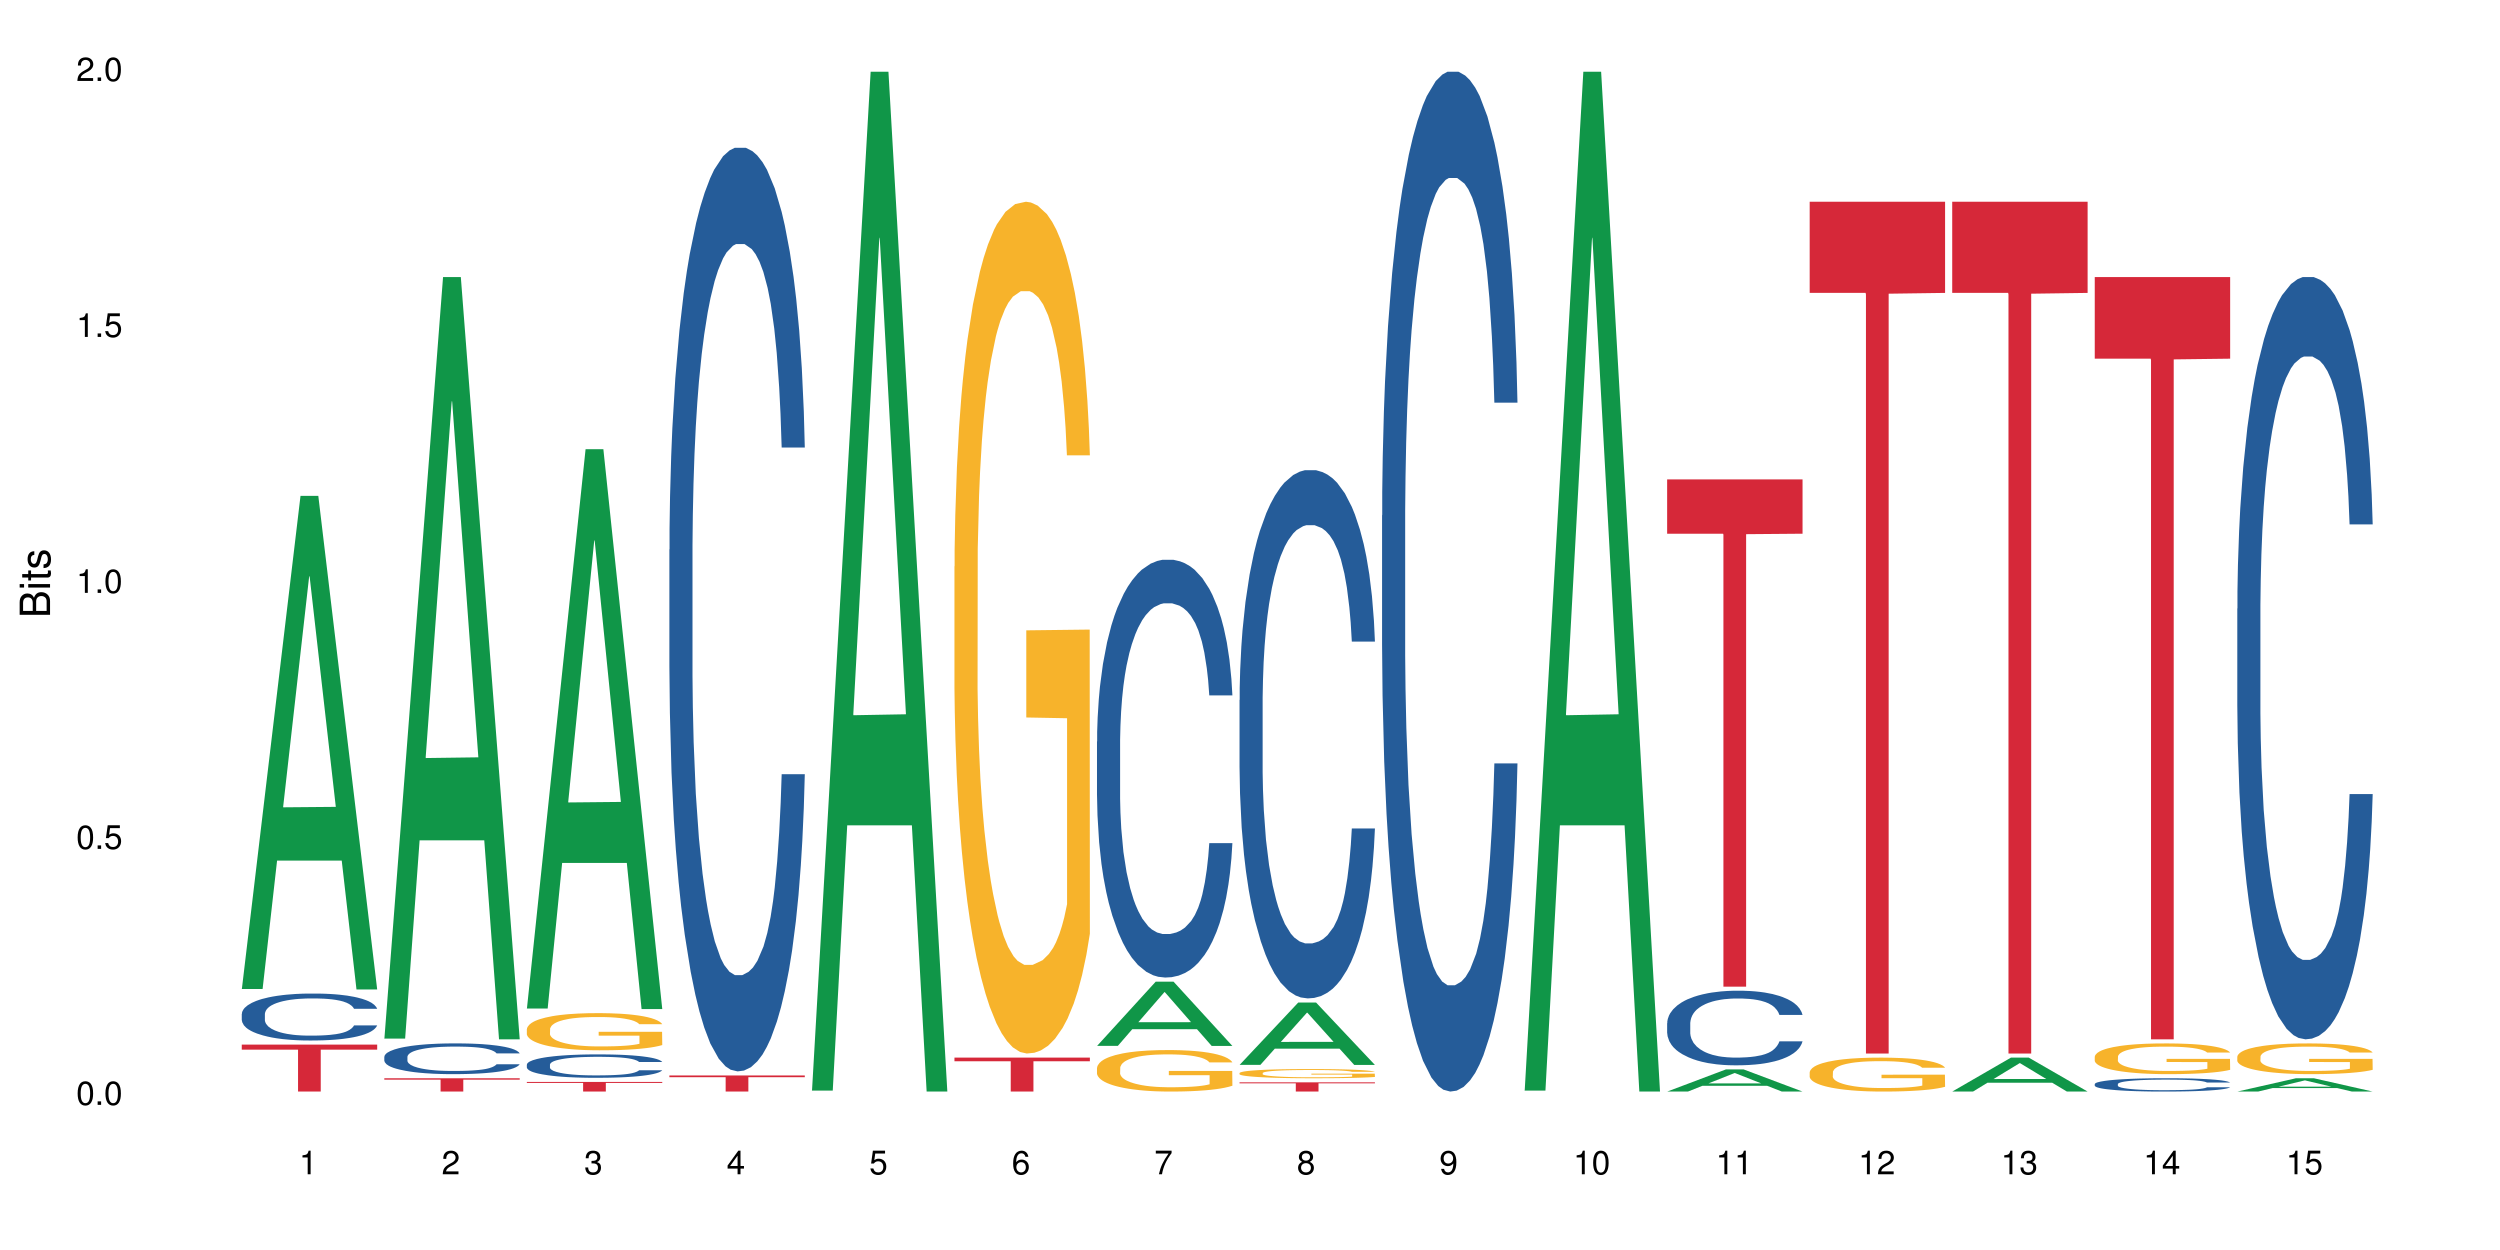 <?xml version="1.0" encoding="UTF-8"?>
<svg xmlns="http://www.w3.org/2000/svg" xmlns:xlink="http://www.w3.org/1999/xlink" width="720pt" height="360pt" viewBox="0 0 720 360" version="1.1">
<defs>
<g>
<symbol overflow="visible" id="glyph0-0">
<path style="stroke:none;" d=""/>
</symbol>
<symbol overflow="visible" id="glyph0-1">
<path style="stroke:none;" d="M 2.641 -6.797 C 2 -6.797 1.422 -6.531 1.078 -6.047 C 0.641 -5.453 0.406 -4.547 0.406 -3.297 C 0.406 -1 1.188 0.219 2.641 0.219 C 4.078 0.219 4.859 -1 4.859 -3.234 C 4.859 -4.562 4.656 -5.438 4.203 -6.047 C 3.844 -6.531 3.281 -6.797 2.641 -6.797 Z M 2.641 -6.047 C 3.547 -6.047 4 -5.125 4 -3.312 C 4 -1.375 3.562 -0.484 2.625 -0.484 C 1.734 -0.484 1.281 -1.422 1.281 -3.281 C 1.281 -5.141 1.734 -6.047 2.641 -6.047 Z M 2.641 -6.047 "/>
</symbol>
<symbol overflow="visible" id="glyph0-2">
<path style="stroke:none;" d="M 1.828 -1 L 0.828 -1 L 0.828 0 L 1.828 0 Z M 1.828 -1 "/>
</symbol>
<symbol overflow="visible" id="glyph0-3">
<path style="stroke:none;" d="M 4.562 -6.797 L 1.062 -6.797 L 0.547 -3.094 L 1.328 -3.094 C 1.719 -3.562 2.047 -3.734 2.578 -3.734 C 3.484 -3.734 4.062 -3.109 4.062 -2.094 C 4.062 -1.125 3.484 -0.531 2.578 -0.531 C 1.828 -0.531 1.375 -0.906 1.188 -1.672 L 0.328 -1.672 C 0.453 -1.109 0.547 -0.844 0.75 -0.594 C 1.125 -0.078 1.828 0.219 2.594 0.219 C 3.969 0.219 4.922 -0.781 4.922 -2.219 C 4.922 -3.562 4.031 -4.484 2.719 -4.484 C 2.25 -4.484 1.859 -4.359 1.469 -4.062 L 1.734 -5.969 L 4.562 -5.969 Z M 4.562 -6.797 "/>
</symbol>
<symbol overflow="visible" id="glyph0-4">
<path style="stroke:none;" d="M 2.484 -4.844 L 2.484 0 L 3.328 0 L 3.328 -6.797 L 2.766 -6.797 C 2.469 -5.75 2.281 -5.609 0.984 -5.453 L 0.984 -4.844 Z M 2.484 -4.844 "/>
</symbol>
<symbol overflow="visible" id="glyph0-5">
<path style="stroke:none;" d="M 4.859 -0.828 L 1.281 -0.828 C 1.359 -1.391 1.672 -1.75 2.5 -2.234 L 3.469 -2.75 C 4.406 -3.266 4.906 -3.969 4.906 -4.812 C 4.906 -5.375 4.672 -5.906 4.266 -6.266 C 3.859 -6.625 3.375 -6.797 2.719 -6.797 C 1.859 -6.797 1.219 -6.5 0.844 -5.922 C 0.609 -5.562 0.5 -5.125 0.484 -4.438 L 1.328 -4.438 C 1.359 -4.906 1.406 -5.188 1.531 -5.406 C 1.75 -5.812 2.188 -6.062 2.703 -6.062 C 3.469 -6.062 4.031 -5.516 4.031 -4.781 C 4.031 -4.25 3.719 -3.797 3.125 -3.438 L 2.234 -2.938 C 0.812 -2.141 0.406 -1.5 0.328 0 L 4.859 0 Z M 4.859 -0.828 "/>
</symbol>
<symbol overflow="visible" id="glyph0-6">
<path style="stroke:none;" d="M 2.125 -3.125 L 2.578 -3.125 C 3.516 -3.125 3.984 -2.703 3.984 -1.891 C 3.984 -1.031 3.469 -0.531 2.578 -0.531 C 1.656 -0.531 1.203 -0.984 1.156 -1.969 L 0.312 -1.969 C 0.344 -1.422 0.438 -1.078 0.609 -0.766 C 0.953 -0.109 1.625 0.219 2.547 0.219 C 3.953 0.219 4.859 -0.609 4.859 -1.906 C 4.859 -2.766 4.516 -3.25 3.703 -3.516 C 4.344 -3.766 4.656 -4.25 4.656 -4.938 C 4.656 -6.109 3.875 -6.797 2.578 -6.797 C 1.203 -6.797 0.484 -6.047 0.453 -4.609 L 1.297 -4.609 C 1.312 -5.016 1.344 -5.25 1.453 -5.453 C 1.641 -5.828 2.062 -6.062 2.594 -6.062 C 3.344 -6.062 3.797 -5.625 3.797 -4.906 C 3.797 -4.422 3.609 -4.141 3.25 -3.984 C 3.016 -3.891 2.719 -3.844 2.125 -3.844 Z M 2.125 -3.125 "/>
</symbol>
<symbol overflow="visible" id="glyph0-7">
<path style="stroke:none;" d="M 3.141 -1.625 L 3.141 0 L 3.984 0 L 3.984 -1.625 L 4.984 -1.625 L 4.984 -2.391 L 3.984 -2.391 L 3.984 -6.797 L 3.359 -6.797 L 0.266 -2.516 L 0.266 -1.625 Z M 3.141 -2.391 L 1 -2.391 L 3.141 -5.359 Z M 3.141 -2.391 "/>
</symbol>
<symbol overflow="visible" id="glyph0-8">
<path style="stroke:none;" d="M 4.781 -5.031 C 4.609 -6.141 3.891 -6.797 2.844 -6.797 C 2.094 -6.797 1.422 -6.438 1.031 -5.828 C 0.609 -5.172 0.406 -4.344 0.406 -3.094 C 0.406 -1.953 0.578 -1.234 0.984 -0.625 C 1.359 -0.078 1.953 0.219 2.703 0.219 C 3.984 0.219 4.922 -0.734 4.922 -2.078 C 4.922 -3.344 4.062 -4.234 2.844 -4.234 C 2.172 -4.234 1.641 -3.969 1.281 -3.469 C 1.281 -5.125 1.828 -6.047 2.797 -6.047 C 3.391 -6.047 3.797 -5.672 3.938 -5.031 Z M 2.734 -3.484 C 3.547 -3.484 4.062 -2.922 4.062 -2 C 4.062 -1.156 3.484 -0.531 2.703 -0.531 C 1.922 -0.531 1.328 -1.188 1.328 -2.047 C 1.328 -2.891 1.906 -3.484 2.734 -3.484 Z M 2.734 -3.484 "/>
</symbol>
<symbol overflow="visible" id="glyph0-9">
<path style="stroke:none;" d="M 4.984 -6.797 L 0.438 -6.797 L 0.438 -5.969 L 4.109 -5.969 C 2.5 -3.656 1.828 -2.234 1.328 0 L 2.219 0 C 2.594 -2.172 3.453 -4.047 4.984 -6.094 Z M 4.984 -6.797 "/>
</symbol>
<symbol overflow="visible" id="glyph0-10">
<path style="stroke:none;" d="M 3.75 -3.578 C 4.453 -4 4.688 -4.344 4.688 -4.984 C 4.688 -6.047 3.844 -6.797 2.641 -6.797 C 1.438 -6.797 0.594 -6.047 0.594 -4.984 C 0.594 -4.359 0.828 -4.016 1.516 -3.578 C 0.734 -3.203 0.359 -2.641 0.359 -1.891 C 0.359 -0.641 1.297 0.219 2.641 0.219 C 3.984 0.219 4.922 -0.641 4.922 -1.875 C 4.922 -2.641 4.531 -3.203 3.75 -3.578 Z M 2.641 -6.047 C 3.359 -6.047 3.812 -5.625 3.812 -4.969 C 3.812 -4.344 3.344 -3.922 2.641 -3.922 C 1.922 -3.922 1.453 -4.344 1.453 -4.984 C 1.453 -5.625 1.922 -6.047 2.641 -6.047 Z M 2.641 -3.203 C 3.484 -3.203 4.062 -2.672 4.062 -1.875 C 4.062 -1.062 3.484 -0.531 2.625 -0.531 C 1.797 -0.531 1.219 -1.078 1.219 -1.875 C 1.219 -2.672 1.797 -3.203 2.641 -3.203 Z M 2.641 -3.203 "/>
</symbol>
<symbol overflow="visible" id="glyph0-11">
<path style="stroke:none;" d="M 0.516 -1.547 C 0.672 -0.438 1.406 0.219 2.438 0.219 C 3.188 0.219 3.859 -0.141 4.266 -0.75 C 4.688 -1.406 4.891 -2.25 4.891 -3.484 C 4.891 -4.625 4.703 -5.359 4.312 -5.953 C 3.938 -6.5 3.344 -6.797 2.594 -6.797 C 1.297 -6.797 0.359 -5.844 0.359 -4.516 C 0.359 -3.25 1.234 -2.344 2.453 -2.344 C 3.094 -2.344 3.562 -2.578 4.016 -3.109 C 4 -1.453 3.469 -0.531 2.5 -0.531 C 1.906 -0.531 1.484 -0.906 1.359 -1.547 Z M 2.578 -6.062 C 3.375 -6.062 3.969 -5.406 3.969 -4.531 C 3.969 -3.688 3.375 -3.094 2.547 -3.094 C 1.734 -3.094 1.234 -3.672 1.234 -4.578 C 1.234 -5.438 1.797 -6.062 2.578 -6.062 Z M 2.578 -6.062 "/>
</symbol>
<symbol overflow="visible" id="glyph1-0">
<path style="stroke:none;" d=""/>
</symbol>
<symbol overflow="visible" id="glyph1-1">
<path style="stroke:none;" d="M 0 -0.953 L 0 -4.891 C 0 -5.719 -0.234 -6.344 -0.734 -6.797 C -1.188 -7.234 -1.812 -7.469 -2.5 -7.469 C -3.547 -7.469 -4.188 -7 -4.625 -5.875 C -4.984 -6.672 -5.641 -7.094 -6.531 -7.094 C -7.156 -7.094 -7.734 -6.859 -8.141 -6.391 C -8.562 -5.938 -8.75 -5.344 -8.75 -4.5 L -8.75 -0.953 Z M -4.984 -2.062 L -7.766 -2.062 L -7.766 -4.219 C -7.766 -4.844 -7.688 -5.203 -7.453 -5.5 C -7.219 -5.812 -6.859 -5.969 -6.375 -5.969 C -5.906 -5.969 -5.531 -5.812 -5.297 -5.5 C -5.062 -5.203 -4.984 -4.844 -4.984 -4.219 Z M -0.984 -2.062 L -4 -2.062 L -4 -4.781 C -4 -5.328 -3.859 -5.688 -3.578 -5.953 C -3.297 -6.219 -2.922 -6.359 -2.484 -6.359 C -2.062 -6.359 -1.688 -6.219 -1.406 -5.953 C -1.109 -5.688 -0.984 -5.328 -0.984 -4.781 Z M -0.984 -2.062 "/>
</symbol>
<symbol overflow="visible" id="glyph1-2">
<path style="stroke:none;" d="M -6.281 -1.797 L -6.281 -0.797 L 0 -0.797 L 0 -1.797 Z M -8.75 -1.797 L -8.75 -0.797 L -7.484 -0.797 L -7.484 -1.797 Z M -8.75 -1.797 "/>
</symbol>
<symbol overflow="visible" id="glyph1-3">
<path style="stroke:none;" d="M -6.281 -3.047 L -6.281 -2.016 L -8.016 -2.016 L -8.016 -1.016 L -6.281 -1.016 L -6.281 -0.172 L -5.469 -0.172 L -5.469 -1.016 L -0.719 -1.016 C -0.078 -1.016 0.281 -1.453 0.281 -2.234 C 0.281 -2.469 0.25 -2.719 0.188 -3.047 L -0.641 -3.047 C -0.609 -2.922 -0.594 -2.766 -0.594 -2.562 C -0.594 -2.141 -0.719 -2.016 -1.156 -2.016 L -5.469 -2.016 L -5.469 -3.047 Z M -6.281 -3.047 "/>
</symbol>
<symbol overflow="visible" id="glyph1-4">
<path style="stroke:none;" d="M -4.531 -5.25 C -5.766 -5.25 -6.469 -4.422 -6.469 -2.969 C -6.469 -1.516 -5.719 -0.562 -4.547 -0.562 C -3.562 -0.562 -3.094 -1.062 -2.734 -2.562 L -2.516 -3.484 C -2.344 -4.188 -2.094 -4.469 -1.625 -4.469 C -1.047 -4.469 -0.641 -3.875 -0.641 -3 C -0.641 -2.453 -0.797 -2 -1.062 -1.75 C -1.25 -1.594 -1.422 -1.531 -1.875 -1.469 L -1.875 -0.406 C -0.422 -0.453 0.281 -1.266 0.281 -2.922 C 0.281 -4.5 -0.5 -5.516 -1.719 -5.516 C -2.656 -5.516 -3.172 -4.984 -3.469 -3.734 L -3.703 -2.766 C -3.891 -1.953 -4.156 -1.609 -4.594 -1.609 C -5.172 -1.609 -5.547 -2.125 -5.547 -2.938 C -5.547 -3.75 -5.203 -4.172 -4.531 -4.203 Z M -4.531 -5.25 "/>
</symbol>
</g>
</defs>
<g id="surface35491">
<rect x="0" y="0" width="720" height="360" style="fill:rgb(100%,100%,100%);fill-opacity:1;stroke:none;"/>
<path style=" stroke:none;fill-rule:nonzero;fill:rgb(6.275%,58.824%,28.235%);fill-opacity:1;" d="M 69.629 284.832 L 69.672 284.699 L 86.547 142.805 L 91.672 142.805 L 108.629 284.969 L 102.668 284.969 L 98.418 247.859 L 79.797 247.859 L 75.629 284.832 L 69.629 284.832 L 81.586 232.508 L 96.711 232.375 L 89.172 166.031 L 89.086 165.898 L 89.004 166.301 L 81.547 232.375 L 81.586 232.508 Z M 69.629 284.832 "/>
<path style=" stroke:none;fill-rule:nonzero;fill:rgb(14.51%,36.078%,60%);fill-opacity:1;" d="M 69.629 292.031 L 69.676 292.02 L 69.676 291.723 L 69.82 291.25 L 70.152 290.66 L 70.484 290.25 L 71.34 289.52 L 72.531 288.816 L 73.766 288.273 L 74.672 287.953 L 75.48 287.703 L 77.332 287.246 L 78.523 287.012 L 79.809 286.801 L 81.375 286.594 L 82.52 286.469 L 85.086 286.27 L 86.988 286.184 L 88.461 286.148 L 91.648 286.148 L 93.551 286.195 L 94.93 286.258 L 96.453 286.355 L 97.738 286.469 L 99.973 286.738 L 101.969 287.086 L 102.871 287.285 L 104.301 287.668 L 105.395 288.039 L 106.156 288.359 L 107.012 288.816 L 107.77 289.371 L 108.344 290.004 L 108.629 290.535 L 101.969 290.535 L 101.637 290.039 L 101.258 289.656 L 100.543 289.152 L 99.828 288.793 L 98.832 288.434 L 97.926 288.199 L 96.691 287.965 L 95.598 287.816 L 94.453 287.703 L 93.359 287.629 L 91.27 287.555 L 88.844 287.555 L 87.938 287.582 L 86.086 287.68 L 85.086 287.766 L 83.66 287.938 L 82.66 288.102 L 81.473 288.348 L 80.664 288.559 L 79.664 288.879 L 78.949 289.164 L 78.141 289.57 L 77.668 289.879 L 77.238 290.227 L 76.859 290.633 L 76.574 291.066 L 76.383 291.523 L 76.289 291.969 L 76.289 293.883 L 76.383 294.328 L 76.621 294.848 L 77.238 295.602 L 78.141 296.258 L 79.188 296.777 L 80.188 297.148 L 80.758 297.32 L 81.52 297.52 L 82.707 297.766 L 84.422 298.012 L 85.418 298.113 L 86.941 298.211 L 88.512 298.262 L 90.602 298.262 L 92.457 298.211 L 93.695 298.148 L 94.977 298.051 L 96.738 297.84 L 97.832 297.641 L 98.781 297.406 L 99.496 297.172 L 99.973 296.973 L 100.684 296.59 L 101.258 296.172 L 101.684 295.738 L 101.969 295.316 L 108.629 295.316 L 108.344 295.812 L 107.914 296.293 L 107.484 296.652 L 106.82 297.086 L 106.059 297.469 L 104.965 297.902 L 104.062 298.188 L 102.871 298.496 L 101.777 298.73 L 100.59 298.941 L 98.832 299.188 L 97.688 299.312 L 96.453 299.422 L 94.977 299.52 L 93.125 299.605 L 91.125 299.656 L 89.27 299.668 L 87.273 299.645 L 85.801 299.594 L 83.848 299.484 L 81.426 299.262 L 79.664 299.027 L 78.285 298.793 L 77.098 298.543 L 75.766 298.211 L 74.051 297.668 L 73.008 297.246 L 72.293 296.898 L 71.484 296.418 L 70.914 295.984 L 70.246 295.293 L 69.773 294.414 L 69.629 293.734 Z M 69.629 292.031 "/>
<path style=" stroke:none;fill-rule:nonzero;fill:rgb(83.922%,15.686%,22.353%);fill-opacity:1;" d="M 69.629 300.848 L 108.629 300.848 L 108.629 302.297 L 92.375 302.309 L 92.375 314.371 L 85.836 314.371 L 85.836 302.32 L 85.742 302.297 L 69.629 302.297 Z M 69.629 300.848 "/>
<path style=" stroke:none;fill-rule:nonzero;fill:rgb(6.275%,58.824%,28.235%);fill-opacity:1;" d="M 110.68 299.117 L 110.723 298.91 L 127.598 79.801 L 132.719 79.801 L 149.68 299.324 L 143.719 299.324 L 139.469 242.02 L 120.848 242.02 L 116.68 299.117 L 110.68 299.117 L 122.637 218.316 L 137.762 218.109 L 130.223 115.664 L 130.137 115.461 L 130.055 116.078 L 122.598 218.109 L 122.637 218.316 Z M 110.68 299.117 "/>
<path style=" stroke:none;fill-rule:nonzero;fill:rgb(14.51%,36.078%,60%);fill-opacity:1;" d="M 110.68 304.355 L 110.727 304.348 L 110.727 304.152 L 110.871 303.844 L 111.203 303.457 L 111.535 303.188 L 112.391 302.711 L 113.582 302.25 L 114.816 301.895 L 115.723 301.684 L 116.531 301.523 L 118.383 301.223 L 119.574 301.07 L 120.859 300.93 L 122.426 300.793 L 123.57 300.711 L 126.137 300.582 L 128.039 300.527 L 129.512 300.504 L 132.699 300.504 L 134.602 300.535 L 135.98 300.574 L 137.504 300.641 L 138.789 300.711 L 141.023 300.891 L 143.02 301.117 L 143.922 301.246 L 145.352 301.496 L 146.445 301.742 L 147.207 301.949 L 148.062 302.25 L 148.82 302.613 L 149.395 303.027 L 149.68 303.375 L 143.02 303.375 L 142.688 303.051 L 142.305 302.801 L 141.594 302.469 L 140.879 302.234 L 139.883 302 L 138.977 301.844 L 137.742 301.691 L 136.648 301.594 L 135.504 301.523 L 134.41 301.473 L 132.32 301.426 L 129.895 301.426 L 128.988 301.441 L 127.137 301.504 L 126.137 301.562 L 124.711 301.676 L 123.711 301.781 L 122.523 301.941 L 121.715 302.082 L 120.715 302.289 L 120 302.477 L 119.191 302.742 L 118.719 302.945 L 118.289 303.172 L 117.91 303.441 L 117.625 303.723 L 117.434 304.023 L 117.34 304.312 L 117.34 305.566 L 117.434 305.859 L 117.672 306.199 L 118.289 306.691 L 119.191 307.121 L 120.238 307.461 L 121.238 307.703 L 121.809 307.816 L 122.57 307.945 L 123.758 308.109 L 125.473 308.27 L 126.469 308.336 L 127.992 308.398 L 129.562 308.434 L 131.652 308.434 L 133.508 308.398 L 134.746 308.359 L 136.027 308.293 L 137.789 308.156 L 138.883 308.027 L 139.832 307.875 L 140.547 307.719 L 141.023 307.59 L 141.734 307.34 L 142.305 307.066 L 142.734 306.781 L 143.02 306.508 L 149.68 306.508 L 149.395 306.828 L 148.965 307.145 L 148.535 307.379 L 147.871 307.664 L 147.109 307.914 L 146.016 308.199 L 145.113 308.383 L 143.922 308.586 L 142.828 308.738 L 141.641 308.879 L 139.883 309.039 L 138.738 309.121 L 137.504 309.191 L 136.027 309.258 L 134.176 309.312 L 132.176 309.348 L 130.32 309.355 L 128.324 309.34 L 126.852 309.305 L 124.898 309.234 L 122.473 309.086 L 120.715 308.934 L 119.336 308.781 L 118.148 308.617 L 116.816 308.398 L 115.102 308.043 L 114.059 307.77 L 113.344 307.543 L 112.535 307.227 L 111.965 306.941 L 111.297 306.488 L 110.824 305.914 L 110.68 305.469 Z M 110.68 304.355 "/>
<path style=" stroke:none;fill-rule:nonzero;fill:rgb(83.922%,15.686%,22.353%);fill-opacity:1;" d="M 110.68 310.535 L 149.68 310.535 L 149.68 310.945 L 133.426 310.949 L 133.426 314.371 L 126.887 314.371 L 126.887 310.953 L 126.793 310.945 L 110.68 310.945 Z M 110.68 310.535 "/>
<path style=" stroke:none;fill-rule:nonzero;fill:rgb(6.275%,58.824%,28.235%);fill-opacity:1;" d="M 151.73 290.453 L 151.773 290.301 L 168.648 129.367 L 173.77 129.367 L 190.73 290.602 L 184.77 290.602 L 180.52 248.516 L 161.898 248.516 L 157.73 290.453 L 151.73 290.453 L 163.688 231.105 L 178.812 230.953 L 171.27 155.711 L 171.188 155.559 L 171.105 156.012 L 163.648 230.953 L 163.688 231.105 Z M 151.73 290.453 "/>
<path style=" stroke:none;fill-rule:nonzero;fill:rgb(14.51%,36.078%,60%);fill-opacity:1;" d="M 151.73 306.602 L 151.777 306.594 L 151.777 306.445 L 151.922 306.211 L 152.254 305.914 L 152.586 305.711 L 153.441 305.348 L 154.633 304.996 L 155.867 304.727 L 156.773 304.566 L 157.582 304.441 L 159.434 304.215 L 160.625 304.098 L 161.91 303.992 L 163.477 303.887 L 164.617 303.828 L 167.188 303.727 L 169.09 303.684 L 170.562 303.668 L 173.75 303.668 L 175.652 303.691 L 177.031 303.723 L 178.555 303.77 L 179.84 303.828 L 182.074 303.961 L 184.07 304.133 L 184.973 304.234 L 186.402 304.426 L 187.496 304.609 L 188.254 304.77 L 189.113 304.996 L 189.871 305.273 L 190.445 305.59 L 190.73 305.855 L 184.07 305.855 L 183.738 305.609 L 183.355 305.418 L 182.645 305.164 L 181.93 304.984 L 180.934 304.805 L 180.027 304.688 L 178.793 304.57 L 177.699 304.5 L 176.555 304.441 L 175.461 304.406 L 173.371 304.367 L 170.945 304.367 L 170.039 304.383 L 168.188 304.43 L 167.188 304.473 L 165.762 304.559 L 164.762 304.641 L 163.574 304.762 L 162.766 304.867 L 161.766 305.027 L 161.051 305.172 L 160.242 305.375 L 159.77 305.527 L 159.34 305.699 L 158.961 305.902 L 158.676 306.121 L 158.484 306.348 L 158.391 306.57 L 158.391 307.523 L 158.484 307.746 L 158.723 308.004 L 159.34 308.383 L 160.242 308.707 L 161.289 308.969 L 162.289 309.152 L 162.859 309.238 L 163.621 309.336 L 164.809 309.461 L 166.52 309.582 L 167.52 309.633 L 169.043 309.684 L 170.613 309.707 L 172.703 309.707 L 174.559 309.684 L 175.797 309.652 L 177.078 309.602 L 178.84 309.496 L 179.934 309.398 L 180.883 309.281 L 181.598 309.164 L 182.074 309.066 L 182.785 308.875 L 183.355 308.664 L 183.785 308.449 L 184.07 308.238 L 190.73 308.238 L 190.445 308.484 L 190.016 308.727 L 189.586 308.906 L 188.922 309.121 L 188.16 309.312 L 187.066 309.527 L 186.164 309.668 L 184.973 309.824 L 183.879 309.941 L 182.691 310.047 L 180.934 310.168 L 179.789 310.23 L 178.555 310.285 L 177.078 310.336 L 175.227 310.379 L 173.227 310.402 L 171.371 310.41 L 169.375 310.398 L 167.902 310.371 L 165.949 310.316 L 163.523 310.207 L 161.766 310.09 L 160.387 309.973 L 159.199 309.848 L 157.867 309.684 L 156.152 309.41 L 155.105 309.203 L 154.395 309.027 L 153.586 308.789 L 153.016 308.574 L 152.348 308.227 L 151.875 307.789 L 151.73 307.449 Z M 151.73 306.602 "/>
<path style=" stroke:none;fill-rule:nonzero;fill:rgb(96.863%,70.196%,16.863%);fill-opacity:1;" d="M 151.73 296.367 L 151.777 296.355 L 151.777 296.16 L 151.969 295.723 L 152.445 295.117 L 153.062 294.617 L 153.727 294.227 L 154.156 294.02 L 154.871 293.727 L 155.488 293.512 L 157.059 293.074 L 159.055 292.66 L 160.148 292.484 L 161.387 292.32 L 163.145 292.133 L 163.953 292.066 L 166.426 291.91 L 169.23 291.812 L 172.324 291.781 L 173.75 291.793 L 175.699 291.832 L 178.363 291.938 L 179.887 292.035 L 181.074 292.133 L 182.312 292.262 L 183.832 292.457 L 185.258 292.691 L 186.402 292.926 L 187.543 293.219 L 188.492 293.531 L 189.301 293.875 L 190.016 294.285 L 190.445 294.625 L 190.73 294.969 L 184.117 294.969 L 183.738 294.625 L 183.309 294.363 L 182.598 294.039 L 181.883 293.805 L 181.168 293.621 L 179.84 293.367 L 178.695 293.211 L 177.27 293.074 L 175.891 292.984 L 174.32 292.926 L 173.371 292.906 L 170.848 292.906 L 168.566 292.977 L 167.234 293.055 L 166.285 293.133 L 164.953 293.277 L 164.145 293.395 L 163.668 293.473 L 162.242 293.777 L 161.289 294.051 L 160.766 294.234 L 160.102 294.527 L 159.625 294.793 L 159.102 295.184 L 158.816 295.477 L 158.438 296.141 L 158.391 297.902 L 158.531 298.273 L 158.816 298.676 L 159.199 299.027 L 159.77 299.398 L 160.34 299.68 L 161.336 300.062 L 162.195 300.316 L 162.859 300.484 L 164.145 300.746 L 164.668 300.836 L 165.902 301.012 L 167.188 301.148 L 168.758 301.266 L 169.945 301.324 L 171.848 301.371 L 174.273 301.371 L 177.129 301.312 L 178.934 301.234 L 180.172 301.156 L 180.98 301.09 L 181.977 300.98 L 182.691 300.883 L 183.355 300.777 L 184.164 300.609 L 184.164 298.273 L 172.418 298.262 L 172.418 297.168 L 190.68 297.16 L 190.73 300.98 L 189.73 301.246 L 188.492 301.5 L 187.305 301.695 L 186.066 301.859 L 184.309 302.047 L 182.883 302.164 L 180.695 302.301 L 178.695 302.391 L 176.605 302.449 L 174.75 302.477 L 172.562 302.488 L 170.613 302.469 L 168.52 302.41 L 166.855 302.332 L 165.332 302.234 L 163.812 302.105 L 161.91 301.898 L 160.672 301.734 L 159.387 301.527 L 158.105 301.285 L 156.961 301.02 L 156.203 300.816 L 155.441 300.582 L 154.633 300.285 L 153.871 299.953 L 153.301 299.652 L 152.777 299.309 L 152.398 298.988 L 152.016 298.547 L 151.824 298.195 L 151.73 297.891 Z M 151.73 296.367 "/>
<path style=" stroke:none;fill-rule:nonzero;fill:rgb(83.922%,15.686%,22.353%);fill-opacity:1;" d="M 151.73 311.59 L 190.73 311.59 L 190.73 311.887 L 174.477 311.891 L 174.477 314.371 L 167.938 314.371 L 167.938 311.891 L 167.84 311.887 L 151.73 311.887 Z M 151.73 311.59 "/>
<path style=" stroke:none;fill-rule:nonzero;fill:rgb(14.51%,36.078%,60%);fill-opacity:1;" d="M 192.781 158.301 L 192.828 158.059 L 192.828 152.223 L 192.973 142.984 L 193.305 131.312 L 193.637 123.289 L 194.492 108.941 L 195.684 95.086 L 196.918 84.387 L 197.824 78.062 L 198.633 73.203 L 200.484 64.207 L 201.676 59.586 L 202.957 55.453 L 204.527 51.32 L 205.668 48.887 L 208.238 44.996 L 210.141 43.297 L 211.613 42.566 L 214.801 42.566 L 216.703 43.539 L 218.082 44.754 L 219.605 46.699 L 220.887 48.887 L 223.125 54.238 L 225.121 61.043 L 226.023 64.934 L 227.453 72.473 L 228.547 79.766 L 229.305 86.09 L 230.164 95.086 L 230.922 106.027 L 231.496 118.426 L 231.781 128.883 L 225.121 128.883 L 224.789 119.156 L 224.406 111.617 L 223.695 101.648 L 222.98 94.598 L 221.984 87.547 L 221.078 82.926 L 219.844 78.309 L 218.75 75.391 L 217.605 73.203 L 216.512 71.742 L 214.422 70.285 L 211.996 70.285 L 211.09 70.77 L 209.238 72.715 L 208.238 74.418 L 206.812 77.82 L 205.812 80.98 L 204.625 85.844 L 203.816 89.977 L 202.816 96.301 L 202.102 101.891 L 201.293 109.914 L 200.82 115.996 L 200.391 122.801 L 200.012 130.824 L 199.727 139.336 L 199.535 148.332 L 199.441 157.086 L 199.441 194.773 L 199.535 203.523 L 199.773 213.738 L 200.391 228.57 L 201.293 241.457 L 202.34 251.668 L 203.34 258.961 L 203.91 262.367 L 204.672 266.254 L 205.859 271.117 L 207.57 275.98 L 208.57 277.926 L 210.094 279.871 L 211.664 280.844 L 213.754 280.844 L 215.609 279.871 L 216.848 278.656 L 218.129 276.711 L 219.891 272.578 L 220.984 268.688 L 221.934 264.066 L 222.648 259.449 L 223.125 255.559 L 223.836 248.02 L 224.406 239.754 L 224.836 231.242 L 225.121 222.977 L 231.781 222.977 L 231.496 232.703 L 231.066 242.184 L 230.637 249.234 L 229.973 257.746 L 229.211 265.285 L 228.117 273.793 L 227.215 279.387 L 226.023 285.465 L 224.93 290.082 L 223.742 294.219 L 221.984 299.078 L 220.84 301.512 L 219.605 303.699 L 218.129 305.645 L 216.277 307.348 L 214.277 308.32 L 212.422 308.562 L 210.426 308.078 L 208.953 307.105 L 207 304.914 L 204.574 300.539 L 202.816 295.918 L 201.438 291.301 L 200.25 286.438 L 198.918 279.871 L 197.203 269.172 L 196.156 260.906 L 195.445 254.098 L 194.637 244.617 L 194.066 236.105 L 193.398 222.492 L 192.926 205.227 L 192.781 191.855 Z M 192.781 158.301 "/>
<path style=" stroke:none;fill-rule:nonzero;fill:rgb(83.922%,15.686%,22.353%);fill-opacity:1;" d="M 192.781 309.742 L 231.781 309.742 L 231.781 310.238 L 215.527 310.242 L 215.527 314.371 L 208.988 314.371 L 208.988 310.246 L 208.891 310.238 L 192.781 310.238 Z M 192.781 309.742 "/>
<path style=" stroke:none;fill-rule:nonzero;fill:rgb(6.275%,58.824%,28.235%);fill-opacity:1;" d="M 233.832 314.094 L 233.875 313.82 L 250.746 20.664 L 255.871 20.664 L 272.832 314.371 L 266.871 314.371 L 262.621 237.703 L 244 237.703 L 239.832 314.094 L 233.832 314.094 L 245.789 205.988 L 260.914 205.711 L 253.371 68.648 L 253.289 68.375 L 253.207 69.199 L 245.75 205.711 L 245.789 205.988 Z M 233.832 314.094 "/>
<path style=" stroke:none;fill-rule:nonzero;fill:rgb(96.863%,70.196%,16.863%);fill-opacity:1;" d="M 274.883 163.168 L 274.93 162.945 L 274.93 158.465 L 275.121 148.383 L 275.598 134.492 L 276.215 123.066 L 276.879 114.105 L 277.309 109.398 L 278.023 102.68 L 278.641 97.75 L 280.211 87.668 L 282.207 78.258 L 283.301 74.227 L 284.539 70.418 L 286.297 66.16 L 287.105 64.594 L 289.578 61.008 L 292.383 58.77 L 295.477 58.098 L 296.902 58.32 L 298.852 59.215 L 301.516 61.68 L 303.039 63.922 L 304.227 66.16 L 305.465 69.074 L 306.984 73.555 L 308.41 78.93 L 309.555 84.309 L 310.695 91.027 L 311.645 98.199 L 312.453 106.039 L 313.168 115.449 L 313.594 123.289 L 313.883 131.133 L 307.27 131.133 L 306.891 123.289 L 306.461 117.242 L 305.75 109.848 L 305.035 104.473 L 304.32 100.215 L 302.988 94.391 L 301.848 90.805 L 300.422 87.668 L 299.043 85.652 L 297.473 84.309 L 296.523 83.859 L 294 83.859 L 291.719 85.43 L 290.387 87.219 L 289.438 89.012 L 288.105 92.375 L 287.297 95.062 L 286.82 96.855 L 285.395 103.801 L 284.441 110.07 L 283.918 114.328 L 283.254 121.051 L 282.777 127.098 L 282.254 136.059 L 281.969 142.781 L 281.59 158.016 L 281.539 198.344 L 281.684 206.855 L 281.969 216.043 L 282.348 224.105 L 282.922 232.621 L 283.492 239.117 L 284.488 247.855 L 285.344 253.68 L 286.012 257.488 L 287.297 263.535 L 287.82 265.555 L 289.055 269.586 L 290.34 272.723 L 291.91 275.41 L 293.098 276.754 L 295 277.875 L 297.426 277.875 L 300.277 276.531 L 302.086 274.738 L 303.324 272.945 L 304.133 271.379 L 305.129 268.914 L 305.844 266.672 L 306.508 264.207 L 307.316 260.398 L 307.316 206.855 L 295.57 206.633 L 295.57 181.539 L 313.832 181.316 L 313.883 268.914 L 312.883 274.961 L 311.645 280.789 L 310.457 285.27 L 309.219 289.078 L 307.461 293.332 L 306.035 296.023 L 303.848 299.16 L 301.848 301.176 L 299.758 302.52 L 297.902 303.191 L 295.715 303.414 L 293.762 302.969 L 291.672 301.621 L 290.008 299.832 L 288.484 297.59 L 286.961 294.68 L 285.059 289.973 L 283.824 286.164 L 282.539 281.461 L 281.254 275.859 L 280.113 269.809 L 279.352 265.105 L 278.594 259.727 L 277.785 253.008 L 277.023 245.391 L 276.453 238.445 L 275.93 230.602 L 275.547 223.211 L 275.168 213.129 L 274.977 205.062 L 274.883 198.117 Z M 274.883 163.168 "/>
<path style=" stroke:none;fill-rule:nonzero;fill:rgb(83.922%,15.686%,22.353%);fill-opacity:1;" d="M 274.883 304.594 L 313.883 304.594 L 313.883 305.641 L 297.629 305.648 L 297.629 314.371 L 291.09 314.371 L 291.09 305.66 L 290.992 305.641 L 274.883 305.641 Z M 274.883 304.594 "/>
<path style=" stroke:none;fill-rule:nonzero;fill:rgb(6.275%,58.824%,28.235%);fill-opacity:1;" d="M 315.934 301.219 L 315.977 301.203 L 332.848 282.715 L 337.973 282.715 L 354.93 301.238 L 348.973 301.238 L 344.723 296.402 L 326.102 296.402 L 321.934 301.219 L 315.934 301.219 L 327.891 294.402 L 343.016 294.383 L 335.473 285.742 L 335.391 285.723 L 335.309 285.777 L 327.848 294.383 L 327.891 294.402 Z M 315.934 301.219 "/>
<path style=" stroke:none;fill-rule:nonzero;fill:rgb(14.51%,36.078%,60%);fill-opacity:1;" d="M 315.934 213.57 L 315.98 213.461 L 315.98 210.824 L 316.125 206.645 L 316.457 201.363 L 316.789 197.734 L 317.645 191.246 L 318.836 184.977 L 320.07 180.141 L 320.977 177.281 L 321.781 175.082 L 323.637 171.012 L 324.828 168.922 L 326.109 167.055 L 327.68 165.184 L 328.82 164.082 L 331.391 162.324 L 333.293 161.555 L 334.766 161.223 L 337.953 161.223 L 339.855 161.664 L 341.234 162.215 L 342.758 163.094 L 344.039 164.082 L 346.277 166.504 L 348.273 169.582 L 349.176 171.34 L 350.605 174.75 L 351.699 178.051 L 352.457 180.91 L 353.316 184.977 L 354.074 189.926 L 354.645 195.535 L 354.93 200.266 L 348.273 200.266 L 347.941 195.867 L 347.559 192.457 L 346.848 187.949 L 346.133 184.758 L 345.133 181.57 L 344.23 179.48 L 342.996 177.391 L 341.902 176.07 L 340.758 175.082 L 339.664 174.422 L 337.574 173.762 L 335.148 173.762 L 334.242 173.98 L 332.391 174.859 L 331.391 175.629 L 329.965 177.172 L 328.965 178.602 L 327.777 180.801 L 326.969 182.668 L 325.969 185.527 L 325.254 188.059 L 324.445 191.688 L 323.973 194.438 L 323.543 197.516 L 323.164 201.145 L 322.879 204.992 L 322.688 209.062 L 322.59 213.023 L 322.59 230.066 L 322.688 234.027 L 322.926 238.645 L 323.543 245.355 L 324.445 251.184 L 325.492 255.801 L 326.492 259.102 L 327.062 260.641 L 327.824 262.398 L 329.012 264.598 L 330.723 266.801 L 331.723 267.68 L 333.246 268.559 L 334.812 269 L 336.906 269 L 338.762 268.559 L 340 268.008 L 341.281 267.129 L 343.043 265.258 L 344.137 263.5 L 345.086 261.41 L 345.801 259.32 L 346.277 257.562 L 346.988 254.152 L 347.559 250.414 L 347.988 246.562 L 348.273 242.824 L 354.93 242.824 L 354.645 247.223 L 354.219 251.512 L 353.789 254.703 L 353.125 258.551 L 352.363 261.961 L 351.27 265.809 L 350.367 268.34 L 349.176 271.086 L 348.082 273.176 L 346.895 275.047 L 345.133 277.246 L 343.992 278.348 L 342.758 279.336 L 341.281 280.215 L 339.426 280.984 L 337.43 281.426 L 335.574 281.535 L 333.578 281.316 L 332.102 280.875 L 330.152 279.887 L 327.727 277.906 L 325.969 275.816 L 324.59 273.727 L 323.398 271.527 L 322.07 268.559 L 320.355 263.719 L 319.309 259.98 L 318.598 256.902 L 317.789 252.613 L 317.219 248.762 L 316.551 242.605 L 316.074 234.797 L 315.934 228.746 Z M 315.934 213.57 "/>
<path style=" stroke:none;fill-rule:nonzero;fill:rgb(96.863%,70.196%,16.863%);fill-opacity:1;" d="M 315.934 307.535 L 315.98 307.527 L 315.98 307.309 L 316.172 306.816 L 316.648 306.141 L 317.266 305.582 L 317.93 305.145 L 318.359 304.918 L 319.074 304.59 L 319.691 304.348 L 321.262 303.855 L 323.258 303.398 L 324.352 303.203 L 325.586 303.016 L 327.348 302.809 L 328.156 302.734 L 330.629 302.559 L 333.434 302.449 L 336.527 302.418 L 337.953 302.426 L 339.902 302.469 L 342.566 302.59 L 344.09 302.699 L 345.277 302.809 L 346.516 302.949 L 348.035 303.168 L 349.461 303.43 L 350.605 303.695 L 351.746 304.02 L 352.695 304.371 L 353.504 304.754 L 354.219 305.211 L 354.645 305.594 L 354.93 305.977 L 348.32 305.977 L 347.941 305.594 L 347.512 305.297 L 346.801 304.938 L 346.086 304.676 L 345.371 304.469 L 344.039 304.184 L 342.898 304.012 L 341.473 303.855 L 340.094 303.758 L 338.523 303.695 L 337.574 303.672 L 335.051 303.672 L 332.77 303.746 L 331.438 303.836 L 330.488 303.922 L 329.156 304.086 L 328.348 304.219 L 327.871 304.305 L 326.445 304.645 L 325.492 304.949 L 324.969 305.156 L 324.305 305.484 L 323.828 305.777 L 323.305 306.215 L 323.02 306.543 L 322.641 307.285 L 322.59 309.25 L 322.734 309.664 L 323.02 310.113 L 323.398 310.508 L 323.973 310.922 L 324.543 311.238 L 325.539 311.664 L 326.395 311.945 L 327.062 312.133 L 328.348 312.426 L 328.871 312.527 L 330.105 312.723 L 331.391 312.875 L 332.961 313.008 L 334.148 313.07 L 336.051 313.125 L 338.477 313.125 L 341.328 313.062 L 343.137 312.973 L 344.375 312.887 L 345.184 312.809 L 346.18 312.688 L 346.895 312.582 L 347.559 312.461 L 348.367 312.273 L 348.367 309.664 L 336.621 309.656 L 336.621 308.43 L 354.883 308.422 L 354.93 312.688 L 353.934 312.984 L 352.695 313.27 L 351.508 313.488 L 350.27 313.672 L 348.512 313.879 L 347.086 314.012 L 344.898 314.164 L 342.898 314.262 L 340.809 314.328 L 338.953 314.359 L 336.766 314.371 L 334.812 314.348 L 332.723 314.285 L 331.059 314.195 L 329.535 314.086 L 328.012 313.945 L 326.109 313.715 L 324.875 313.531 L 323.59 313.301 L 322.305 313.027 L 321.164 312.734 L 320.402 312.504 L 319.645 312.242 L 318.836 311.914 L 318.074 311.543 L 317.504 311.203 L 316.98 310.824 L 316.598 310.461 L 316.219 309.973 L 316.027 309.578 L 315.934 309.238 Z M 315.934 307.535 "/>
<path style=" stroke:none;fill-rule:nonzero;fill:rgb(6.275%,58.824%,28.235%);fill-opacity:1;" d="M 356.984 306.688 L 357.027 306.672 L 373.898 288.723 L 379.023 288.723 L 395.98 306.707 L 390.023 306.707 L 385.773 302.012 L 367.148 302.012 L 362.984 306.688 L 356.984 306.688 L 368.941 300.07 L 384.066 300.051 L 376.523 291.66 L 376.441 291.645 L 376.359 291.695 L 368.898 300.051 L 368.941 300.07 Z M 356.984 306.688 "/>
<path style=" stroke:none;fill-rule:nonzero;fill:rgb(14.51%,36.078%,60%);fill-opacity:1;" d="M 356.984 201.605 L 357.031 201.465 L 357.031 198.129 L 357.176 192.844 L 357.508 186.172 L 357.84 181.582 L 358.695 173.375 L 359.887 165.449 L 361.121 159.332 L 362.023 155.715 L 362.832 152.938 L 364.688 147.789 L 365.879 145.148 L 367.16 142.785 L 368.73 140.422 L 369.871 139.031 L 372.441 136.805 L 374.344 135.832 L 375.816 135.414 L 379.004 135.414 L 380.906 135.973 L 382.285 136.668 L 383.809 137.777 L 385.09 139.031 L 387.328 142.09 L 389.324 145.984 L 390.227 148.207 L 391.656 152.52 L 392.75 156.691 L 393.508 160.305 L 394.367 165.449 L 395.125 171.707 L 395.695 178.801 L 395.98 184.781 L 389.324 184.781 L 388.992 179.219 L 388.609 174.906 L 387.898 169.207 L 387.184 165.172 L 386.184 161.141 L 385.281 158.496 L 384.047 155.855 L 382.953 154.188 L 381.809 152.938 L 380.715 152.102 L 378.625 151.266 L 376.199 151.266 L 375.293 151.547 L 373.438 152.656 L 372.441 153.633 L 371.016 155.578 L 370.016 157.387 L 368.828 160.168 L 368.02 162.531 L 367.02 166.145 L 366.305 169.344 L 365.496 173.934 L 365.023 177.41 L 364.594 181.305 L 364.215 185.891 L 363.926 190.758 L 363.738 195.902 L 363.641 200.91 L 363.641 222.465 L 363.738 227.469 L 363.977 233.309 L 364.594 241.793 L 365.496 249.164 L 366.543 255.004 L 367.543 259.176 L 368.113 261.121 L 368.875 263.348 L 370.062 266.129 L 371.773 268.91 L 372.773 270.02 L 374.297 271.133 L 375.863 271.691 L 377.957 271.691 L 379.812 271.133 L 381.047 270.438 L 382.332 269.324 L 384.094 266.961 L 385.188 264.738 L 386.137 262.094 L 386.852 259.453 L 387.328 257.227 L 388.039 252.918 L 388.609 248.188 L 389.039 243.32 L 389.324 238.594 L 395.98 238.594 L 395.695 244.156 L 395.27 249.578 L 394.84 253.613 L 394.176 258.48 L 393.414 262.789 L 392.32 267.656 L 391.418 270.855 L 390.227 274.332 L 389.133 276.973 L 387.945 279.336 L 386.184 282.117 L 385.043 283.508 L 383.809 284.762 L 382.332 285.875 L 380.477 286.848 L 378.48 287.402 L 376.625 287.543 L 374.629 287.266 L 373.152 286.707 L 371.203 285.457 L 368.777 282.953 L 367.02 280.312 L 365.641 277.668 L 364.449 274.887 L 363.121 271.133 L 361.406 265.016 L 360.359 260.285 L 359.648 256.395 L 358.84 250.969 L 358.27 246.102 L 357.602 238.316 L 357.125 228.441 L 356.984 220.797 Z M 356.984 201.605 "/>
<path style=" stroke:none;fill-rule:nonzero;fill:rgb(96.863%,70.196%,16.863%);fill-opacity:1;" d="M 356.984 309.02 L 357.031 309.02 L 357.031 308.969 L 357.223 308.859 L 357.699 308.711 L 358.316 308.586 L 358.98 308.492 L 359.41 308.441 L 360.121 308.367 L 360.742 308.312 L 362.312 308.203 L 364.309 308.102 L 365.402 308.059 L 366.637 308.02 L 368.398 307.973 L 369.207 307.957 L 371.68 307.918 L 374.484 307.891 L 377.578 307.887 L 379.004 307.887 L 380.953 307.898 L 383.617 307.922 L 385.141 307.949 L 386.328 307.973 L 387.562 308.004 L 389.086 308.051 L 390.512 308.109 L 391.656 308.168 L 392.797 308.242 L 393.746 308.32 L 394.555 308.402 L 395.27 308.504 L 395.695 308.59 L 395.98 308.676 L 389.371 308.676 L 388.992 308.59 L 388.562 308.523 L 387.852 308.445 L 387.137 308.387 L 386.422 308.34 L 385.09 308.277 L 383.949 308.238 L 382.523 308.203 L 381.145 308.184 L 379.574 308.168 L 378.625 308.164 L 376.102 308.164 L 373.82 308.18 L 372.488 308.199 L 371.535 308.219 L 370.207 308.254 L 369.398 308.285 L 368.922 308.305 L 367.496 308.379 L 366.543 308.445 L 366.02 308.492 L 365.355 308.566 L 364.879 308.633 L 364.355 308.727 L 364.07 308.801 L 363.691 308.965 L 363.641 309.402 L 363.785 309.492 L 364.07 309.594 L 364.449 309.68 L 365.023 309.773 L 365.594 309.844 L 366.59 309.938 L 367.445 310 L 368.113 310.043 L 369.398 310.105 L 369.922 310.129 L 371.156 310.172 L 372.441 310.207 L 374.012 310.234 L 375.199 310.25 L 377.102 310.262 L 379.527 310.262 L 382.379 310.246 L 384.188 310.227 L 385.426 310.207 L 386.234 310.191 L 387.23 310.164 L 387.945 310.141 L 388.609 310.113 L 389.418 310.074 L 389.418 309.492 L 377.672 309.492 L 377.672 309.219 L 395.934 309.219 L 395.98 310.164 L 394.984 310.23 L 393.746 310.293 L 392.559 310.34 L 391.32 310.383 L 389.562 310.43 L 388.137 310.457 L 385.949 310.492 L 383.949 310.516 L 381.855 310.527 L 380.004 310.535 L 377.816 310.539 L 375.863 310.531 L 373.773 310.52 L 372.109 310.5 L 370.586 310.477 L 369.062 310.445 L 367.16 310.395 L 365.926 310.352 L 364.641 310.301 L 363.355 310.238 L 362.215 310.176 L 361.453 310.125 L 360.695 310.066 L 359.887 309.992 L 359.125 309.91 L 358.555 309.836 L 358.031 309.75 L 357.648 309.672 L 357.27 309.562 L 357.078 309.473 L 356.984 309.398 Z M 356.984 309.02 "/>
<path style=" stroke:none;fill-rule:nonzero;fill:rgb(83.922%,15.686%,22.353%);fill-opacity:1;" d="M 356.984 311.719 L 395.98 311.719 L 395.98 312 L 379.73 312.004 L 379.73 314.371 L 373.191 314.371 L 373.191 312.008 L 373.094 312 L 356.984 312 Z M 356.984 311.719 "/>
<path style=" stroke:none;fill-rule:nonzero;fill:rgb(14.51%,36.078%,60%);fill-opacity:1;" d="M 398.035 148.457 L 398.082 148.188 L 398.082 141.742 L 398.227 131.543 L 398.559 118.656 L 398.891 109.797 L 399.746 93.957 L 400.938 78.652 L 402.172 66.84 L 403.074 59.859 L 403.883 54.492 L 405.738 44.559 L 406.93 39.457 L 408.211 34.891 L 409.781 30.328 L 410.922 27.645 L 413.492 23.348 L 415.395 21.469 L 416.867 20.664 L 420.055 20.664 L 421.957 21.738 L 423.336 23.078 L 424.859 25.227 L 426.141 27.645 L 428.379 33.551 L 430.375 41.066 L 431.277 45.363 L 432.707 53.684 L 433.801 61.738 L 434.559 68.719 L 435.414 78.652 L 436.176 90.734 L 436.746 104.426 L 437.031 115.969 L 430.375 115.969 L 430.043 105.23 L 429.66 96.91 L 428.949 85.902 L 428.234 78.117 L 427.234 70.332 L 426.332 65.23 L 425.098 60.129 L 424 56.906 L 422.859 54.492 L 421.766 52.879 L 419.676 51.27 L 417.25 51.27 L 416.344 51.805 L 414.488 53.953 L 413.492 55.832 L 412.066 59.59 L 411.066 63.082 L 409.875 68.449 L 409.07 73.016 L 408.07 79.996 L 407.355 86.172 L 406.547 95.031 L 406.07 101.742 L 405.645 109.258 L 405.266 118.117 L 404.977 127.516 L 404.789 137.449 L 404.691 147.113 L 404.691 188.727 L 404.789 198.391 L 405.027 209.668 L 405.645 226.043 L 406.547 240.273 L 407.594 251.547 L 408.594 259.602 L 409.164 263.359 L 409.926 267.656 L 411.113 273.027 L 412.824 278.395 L 413.824 280.543 L 415.348 282.691 L 416.914 283.766 L 419.008 283.766 L 420.863 282.691 L 422.098 281.348 L 423.383 279.199 L 425.145 274.637 L 426.238 270.34 L 427.188 265.242 L 427.902 260.141 L 428.379 255.844 L 429.09 247.52 L 429.66 238.395 L 430.09 228.996 L 430.375 219.867 L 437.031 219.867 L 436.746 230.609 L 436.32 241.078 L 435.891 248.863 L 435.227 258.262 L 434.465 266.582 L 433.371 275.98 L 432.469 282.152 L 431.277 288.867 L 430.184 293.969 L 428.996 298.531 L 427.234 303.898 L 426.094 306.586 L 424.859 309 L 423.383 311.148 L 421.527 313.027 L 419.531 314.102 L 417.676 314.371 L 415.68 313.832 L 414.203 312.762 L 412.254 310.344 L 409.828 305.512 L 408.07 300.41 L 406.691 295.309 L 405.5 289.941 L 404.168 282.691 L 402.457 270.879 L 401.41 261.75 L 400.699 254.234 L 399.891 243.762 L 399.32 234.367 L 398.652 219.332 L 398.176 200.27 L 398.035 185.504 Z M 398.035 148.457 "/>
<path style=" stroke:none;fill-rule:nonzero;fill:rgb(6.275%,58.824%,28.235%);fill-opacity:1;" d="M 439.086 314.094 L 439.129 313.82 L 456 20.664 L 461.125 20.664 L 478.082 314.371 L 472.125 314.371 L 467.875 237.703 L 449.25 237.703 L 445.086 314.094 L 439.086 314.094 L 451.043 205.988 L 466.168 205.711 L 458.625 68.648 L 458.543 68.375 L 458.461 69.199 L 451 205.711 L 451.043 205.988 Z M 439.086 314.094 "/>
<path style=" stroke:none;fill-rule:nonzero;fill:rgb(6.275%,58.824%,28.235%);fill-opacity:1;" d="M 480.137 314.363 L 480.18 314.359 L 497.051 307.996 L 502.176 307.996 L 519.133 314.371 L 513.176 314.371 L 508.926 312.707 L 490.301 312.707 L 486.137 314.363 L 480.137 314.363 L 492.094 312.02 L 507.219 312.012 L 499.676 309.039 L 499.594 309.031 L 499.512 309.051 L 492.051 312.012 L 492.094 312.02 Z M 480.137 314.363 "/>
<path style=" stroke:none;fill-rule:nonzero;fill:rgb(14.51%,36.078%,60%);fill-opacity:1;" d="M 480.137 294.688 L 480.184 294.664 L 480.184 294.195 L 480.328 293.449 L 480.66 292.508 L 480.992 291.859 L 481.848 290.699 L 483.039 289.582 L 484.273 288.719 L 485.176 288.207 L 485.984 287.812 L 487.84 287.09 L 489.031 286.715 L 490.312 286.383 L 491.883 286.047 L 493.023 285.852 L 495.594 285.535 L 497.496 285.398 L 498.969 285.34 L 502.156 285.34 L 504.059 285.418 L 505.438 285.516 L 506.961 285.676 L 508.242 285.852 L 510.48 286.281 L 512.477 286.832 L 513.379 287.148 L 514.805 287.754 L 515.898 288.344 L 516.66 288.855 L 517.516 289.582 L 518.277 290.465 L 518.848 291.465 L 519.133 292.309 L 512.477 292.309 L 512.145 291.523 L 511.762 290.918 L 511.051 290.113 L 510.336 289.543 L 509.336 288.973 L 508.434 288.602 L 507.195 288.227 L 506.102 287.992 L 504.961 287.812 L 503.867 287.695 L 501.773 287.578 L 499.352 287.578 L 498.445 287.617 L 496.59 287.773 L 495.594 287.914 L 494.164 288.188 L 493.168 288.441 L 491.977 288.836 L 491.168 289.168 L 490.172 289.68 L 489.457 290.133 L 488.648 290.777 L 488.172 291.27 L 487.746 291.82 L 487.363 292.469 L 487.078 293.156 L 486.891 293.879 L 486.793 294.586 L 486.793 297.629 L 486.891 298.336 L 487.129 299.16 L 487.746 300.359 L 488.648 301.398 L 489.695 302.223 L 490.695 302.812 L 491.266 303.09 L 492.027 303.402 L 493.215 303.797 L 494.926 304.188 L 495.926 304.344 L 497.449 304.5 L 499.016 304.582 L 501.109 304.582 L 502.965 304.5 L 504.199 304.402 L 505.484 304.246 L 507.246 303.914 L 508.34 303.598 L 509.289 303.227 L 510.004 302.852 L 510.48 302.539 L 511.191 301.93 L 511.762 301.262 L 512.191 300.574 L 512.477 299.906 L 519.133 299.906 L 518.848 300.691 L 518.422 301.457 L 517.992 302.027 L 517.328 302.715 L 516.566 303.324 L 515.473 304.012 L 514.57 304.461 L 513.379 304.953 L 512.285 305.328 L 511.098 305.66 L 509.336 306.051 L 508.195 306.25 L 506.961 306.426 L 505.484 306.582 L 503.629 306.719 L 501.633 306.797 L 499.777 306.816 L 497.781 306.777 L 496.305 306.699 L 494.355 306.523 L 491.93 306.172 L 490.172 305.797 L 488.793 305.426 L 487.602 305.031 L 486.27 304.5 L 484.559 303.637 L 483.512 302.969 L 482.801 302.422 L 481.992 301.656 L 481.422 300.969 L 480.754 299.867 L 480.277 298.477 L 480.137 297.395 Z M 480.137 294.688 "/>
<path style=" stroke:none;fill-rule:nonzero;fill:rgb(83.922%,15.686%,22.353%);fill-opacity:1;" d="M 480.137 138.07 L 519.133 138.07 L 519.133 153.707 L 502.883 153.844 L 502.883 284.16 L 496.344 284.16 L 496.344 153.98 L 496.246 153.707 L 480.137 153.707 Z M 480.137 138.07 "/>
<path style=" stroke:none;fill-rule:nonzero;fill:rgb(96.863%,70.196%,16.863%);fill-opacity:1;" d="M 521.188 308.781 L 521.234 308.773 L 521.234 308.594 L 521.426 308.191 L 521.898 307.641 L 522.52 307.184 L 523.184 306.828 L 523.613 306.641 L 524.324 306.371 L 524.945 306.176 L 526.512 305.773 L 528.512 305.398 L 529.605 305.238 L 530.84 305.086 L 532.602 304.918 L 533.41 304.855 L 535.883 304.711 L 538.688 304.621 L 541.781 304.594 L 543.207 304.605 L 545.156 304.641 L 547.82 304.738 L 549.34 304.828 L 550.531 304.918 L 551.766 305.031 L 553.289 305.211 L 554.715 305.426 L 555.855 305.641 L 557 305.906 L 557.949 306.191 L 558.758 306.504 L 559.473 306.879 L 559.898 307.191 L 560.184 307.504 L 553.574 307.504 L 553.195 307.191 L 552.766 306.953 L 552.051 306.656 L 551.34 306.441 L 550.625 306.273 L 549.293 306.039 L 548.152 305.898 L 546.727 305.773 L 545.348 305.691 L 543.777 305.641 L 542.824 305.621 L 540.305 305.621 L 538.023 305.684 L 536.691 305.754 L 535.738 305.828 L 534.406 305.961 L 533.602 306.066 L 533.125 306.141 L 531.699 306.414 L 530.746 306.664 L 530.223 306.836 L 529.559 307.102 L 529.082 307.344 L 528.559 307.703 L 528.273 307.969 L 527.895 308.578 L 527.844 310.184 L 527.988 310.523 L 528.273 310.891 L 528.652 311.211 L 529.223 311.551 L 529.797 311.809 L 530.793 312.156 L 531.648 312.391 L 532.316 312.539 L 533.602 312.781 L 534.121 312.863 L 535.359 313.023 L 536.645 313.148 L 538.211 313.254 L 539.402 313.309 L 541.305 313.352 L 543.73 313.352 L 546.582 313.301 L 548.391 313.227 L 549.625 313.156 L 550.434 313.094 L 551.434 312.996 L 552.148 312.906 L 552.812 312.809 L 553.621 312.656 L 553.621 310.523 L 541.875 310.516 L 541.875 309.516 L 560.137 309.504 L 560.184 312.996 L 559.188 313.238 L 557.949 313.469 L 556.762 313.648 L 555.523 313.801 L 553.766 313.969 L 552.336 314.074 L 550.148 314.199 L 548.152 314.281 L 546.059 314.336 L 544.207 314.363 L 542.016 314.371 L 540.066 314.352 L 537.977 314.301 L 536.309 314.227 L 534.789 314.137 L 533.266 314.023 L 531.363 313.836 L 530.129 313.684 L 528.844 313.496 L 527.559 313.273 L 526.418 313.031 L 525.656 312.844 L 524.895 312.629 L 524.09 312.363 L 523.328 312.059 L 522.758 311.781 L 522.234 311.469 L 521.852 311.176 L 521.473 310.773 L 521.281 310.453 L 521.188 310.176 Z M 521.188 308.781 "/>
<path style=" stroke:none;fill-rule:nonzero;fill:rgb(83.922%,15.686%,22.353%);fill-opacity:1;" d="M 521.188 58.098 L 560.184 58.098 L 560.184 84.355 L 543.934 84.586 L 543.934 303.414 L 537.395 303.414 L 537.395 84.816 L 537.297 84.355 L 521.188 84.355 Z M 521.188 58.098 "/>
<path style=" stroke:none;fill-rule:nonzero;fill:rgb(6.275%,58.824%,28.235%);fill-opacity:1;" d="M 562.238 314.363 L 562.277 314.352 L 579.152 304.594 L 584.277 304.594 L 601.234 314.371 L 595.277 314.371 L 591.027 311.82 L 572.402 311.82 L 568.238 314.363 L 562.238 314.363 L 574.195 310.762 L 589.32 310.754 L 581.777 306.191 L 581.695 306.184 L 581.613 306.211 L 574.152 310.754 L 574.195 310.762 Z M 562.238 314.363 "/>
<path style=" stroke:none;fill-rule:nonzero;fill:rgb(83.922%,15.686%,22.353%);fill-opacity:1;" d="M 562.238 58.098 L 601.234 58.098 L 601.234 84.355 L 584.984 84.586 L 584.984 303.414 L 578.441 303.414 L 578.441 84.816 L 578.348 84.355 L 562.238 84.355 Z M 562.238 58.098 "/>
<path style=" stroke:none;fill-rule:nonzero;fill:rgb(14.51%,36.078%,60%);fill-opacity:1;" d="M 603.289 312.203 L 603.336 312.199 L 603.336 312.117 L 603.477 311.984 L 603.812 311.812 L 604.145 311.699 L 605 311.492 L 606.188 311.293 L 607.426 311.137 L 608.328 311.047 L 609.137 310.977 L 610.992 310.848 L 612.184 310.781 L 613.465 310.719 L 615.035 310.66 L 616.176 310.625 L 618.746 310.57 L 620.648 310.543 L 622.121 310.535 L 625.309 310.535 L 627.211 310.547 L 628.59 310.566 L 630.109 310.594 L 631.395 310.625 L 633.629 310.703 L 635.629 310.801 L 636.531 310.855 L 637.957 310.965 L 639.051 311.07 L 639.812 311.16 L 640.668 311.293 L 641.43 311.449 L 642 311.629 L 642.285 311.777 L 635.629 311.777 L 635.297 311.641 L 634.914 311.531 L 634.203 311.387 L 633.488 311.285 L 632.488 311.184 L 631.586 311.117 L 630.348 311.051 L 629.254 311.008 L 628.113 310.977 L 627.02 310.953 L 624.926 310.934 L 622.5 310.934 L 621.598 310.941 L 619.742 310.969 L 618.746 310.992 L 617.316 311.043 L 616.32 311.09 L 615.129 311.16 L 614.32 311.219 L 613.324 311.309 L 612.609 311.391 L 611.801 311.504 L 611.324 311.594 L 610.898 311.691 L 610.516 311.809 L 610.23 311.93 L 610.043 312.059 L 609.945 312.188 L 609.945 312.73 L 610.043 312.855 L 610.281 313.004 L 610.898 313.219 L 611.801 313.402 L 612.848 313.551 L 613.848 313.656 L 614.418 313.703 L 615.18 313.762 L 616.367 313.832 L 618.078 313.902 L 619.078 313.93 L 620.598 313.957 L 622.168 313.973 L 624.262 313.973 L 626.117 313.957 L 627.352 313.938 L 628.637 313.91 L 630.398 313.852 L 631.492 313.797 L 632.441 313.73 L 633.156 313.664 L 633.629 313.605 L 634.344 313.496 L 634.914 313.379 L 635.344 313.254 L 635.629 313.137 L 642.285 313.137 L 642 313.277 L 641.574 313.414 L 641.145 313.516 L 640.48 313.637 L 639.719 313.746 L 638.625 313.871 L 637.723 313.949 L 636.531 314.039 L 635.438 314.105 L 634.25 314.164 L 632.488 314.234 L 631.348 314.27 L 630.109 314.301 L 628.637 314.328 L 626.781 314.352 L 624.785 314.367 L 622.93 314.371 L 620.934 314.363 L 619.457 314.352 L 617.508 314.316 L 615.082 314.254 L 613.324 314.188 L 611.945 314.121 L 610.754 314.051 L 609.422 313.957 L 607.711 313.801 L 606.664 313.684 L 605.953 313.586 L 605.145 313.449 L 604.574 313.324 L 603.906 313.129 L 603.43 312.879 L 603.289 312.688 Z M 603.289 312.203 "/>
<path style=" stroke:none;fill-rule:nonzero;fill:rgb(96.863%,70.196%,16.863%);fill-opacity:1;" d="M 603.289 304.293 L 603.336 304.285 L 603.336 304.125 L 603.527 303.762 L 604 303.258 L 604.621 302.848 L 605.285 302.523 L 605.715 302.355 L 606.426 302.109 L 607.047 301.934 L 608.613 301.57 L 610.613 301.23 L 611.707 301.086 L 612.941 300.945 L 614.703 300.793 L 615.512 300.738 L 617.984 300.605 L 620.789 300.527 L 623.883 300.504 L 625.309 300.512 L 627.258 300.543 L 629.922 300.633 L 631.441 300.711 L 632.633 300.793 L 633.867 300.898 L 635.391 301.059 L 636.816 301.254 L 637.957 301.449 L 639.102 301.691 L 640.051 301.949 L 640.859 302.23 L 641.574 302.57 L 642 302.855 L 642.285 303.137 L 635.676 303.137 L 635.297 302.855 L 634.867 302.637 L 634.152 302.371 L 633.441 302.176 L 632.727 302.023 L 631.395 301.812 L 630.254 301.684 L 628.828 301.57 L 627.449 301.496 L 625.879 301.449 L 624.926 301.434 L 622.406 301.434 L 620.125 301.488 L 618.793 301.555 L 617.84 301.617 L 616.508 301.738 L 615.699 301.836 L 615.227 301.902 L 613.797 302.152 L 612.848 302.379 L 612.324 302.531 L 611.66 302.773 L 611.184 302.992 L 610.66 303.316 L 610.375 303.559 L 609.992 304.109 L 609.945 305.562 L 610.09 305.871 L 610.375 306.203 L 610.754 306.492 L 611.324 306.801 L 611.895 307.035 L 612.895 307.352 L 613.75 307.559 L 614.418 307.699 L 615.699 307.914 L 616.223 307.988 L 617.461 308.133 L 618.746 308.246 L 620.312 308.344 L 621.504 308.395 L 623.406 308.434 L 625.832 308.434 L 628.684 308.383 L 630.492 308.32 L 631.727 308.254 L 632.535 308.199 L 633.535 308.109 L 634.25 308.027 L 634.914 307.941 L 635.723 307.801 L 635.723 305.871 L 623.977 305.863 L 623.977 304.957 L 642.238 304.949 L 642.285 308.109 L 641.289 308.328 L 640.051 308.539 L 638.863 308.699 L 637.625 308.836 L 635.867 308.992 L 634.438 309.09 L 632.25 309.199 L 630.254 309.273 L 628.16 309.324 L 626.305 309.348 L 624.117 309.355 L 622.168 309.34 L 620.078 309.289 L 618.41 309.227 L 616.891 309.145 L 615.367 309.039 L 613.465 308.871 L 612.23 308.73 L 610.945 308.562 L 609.66 308.359 L 608.52 308.141 L 607.758 307.973 L 606.996 307.777 L 606.188 307.535 L 605.43 307.262 L 604.859 307.012 L 604.336 306.727 L 603.953 306.461 L 603.574 306.098 L 603.383 305.805 L 603.289 305.555 Z M 603.289 304.293 "/>
<path style=" stroke:none;fill-rule:nonzero;fill:rgb(83.922%,15.686%,22.353%);fill-opacity:1;" d="M 603.289 79.801 L 642.285 79.801 L 642.285 103.297 L 626.031 103.504 L 626.031 299.324 L 619.492 299.324 L 619.492 103.711 L 619.398 103.297 L 603.289 103.297 Z M 603.289 79.801 "/>
<path style=" stroke:none;fill-rule:nonzero;fill:rgb(6.275%,58.824%,28.235%);fill-opacity:1;" d="M 644.34 314.367 L 644.379 314.363 L 661.254 310.535 L 666.379 310.535 L 683.336 314.371 L 677.379 314.371 L 673.129 313.371 L 654.504 313.371 L 650.34 314.367 L 644.34 314.367 L 656.297 312.953 L 671.422 312.953 L 663.879 311.16 L 663.797 311.156 L 663.715 311.168 L 656.254 312.953 L 656.297 312.953 Z M 644.34 314.367 "/>
<path style=" stroke:none;fill-rule:nonzero;fill:rgb(14.51%,36.078%,60%);fill-opacity:1;" d="M 644.34 175.312 L 644.387 175.113 L 644.387 170.297 L 644.527 162.672 L 644.863 153.039 L 645.195 146.418 L 646.051 134.578 L 647.238 123.141 L 648.477 114.312 L 649.379 109.098 L 650.188 105.082 L 652.043 97.66 L 653.23 93.844 L 654.516 90.434 L 656.086 87.023 L 657.227 85.016 L 659.797 81.805 L 661.699 80.402 L 663.172 79.801 L 666.359 79.801 L 668.262 80.602 L 669.641 81.605 L 671.16 83.211 L 672.445 85.016 L 674.68 89.43 L 676.68 95.051 L 677.582 98.262 L 679.008 104.48 L 680.102 110.5 L 680.863 115.719 L 681.719 123.141 L 682.48 132.172 L 683.051 142.406 L 683.336 151.035 L 676.68 151.035 L 676.348 143.008 L 675.965 136.789 L 675.254 128.559 L 674.539 122.742 L 673.539 116.922 L 672.637 113.109 L 671.398 109.297 L 670.305 106.891 L 669.164 105.082 L 668.07 103.879 L 665.977 102.676 L 663.551 102.676 L 662.648 103.074 L 660.793 104.68 L 659.797 106.086 L 658.367 108.895 L 657.371 111.504 L 656.18 115.516 L 655.371 118.93 L 654.375 124.145 L 653.66 128.762 L 652.852 135.383 L 652.375 140.398 L 651.949 146.02 L 651.566 152.641 L 651.281 159.664 L 651.094 167.086 L 650.996 174.312 L 650.996 205.414 L 651.094 212.637 L 651.328 221.066 L 651.949 233.305 L 652.852 243.941 L 653.898 252.367 L 654.898 258.387 L 655.469 261.195 L 656.23 264.406 L 657.418 268.422 L 659.129 272.434 L 660.129 274.039 L 661.648 275.645 L 663.219 276.449 L 665.312 276.449 L 667.168 275.645 L 668.402 274.641 L 669.688 273.035 L 671.449 269.625 L 672.543 266.414 L 673.492 262.602 L 674.207 258.789 L 674.68 255.578 L 675.395 249.359 L 675.965 242.535 L 676.395 235.512 L 676.68 228.691 L 683.336 228.691 L 683.051 236.715 L 682.625 244.543 L 682.195 250.363 L 681.531 257.383 L 680.77 263.605 L 679.676 270.629 L 678.77 275.242 L 677.582 280.262 L 676.488 284.074 L 675.301 287.484 L 673.539 291.496 L 672.398 293.504 L 671.16 295.309 L 669.688 296.914 L 667.832 298.32 L 665.836 299.121 L 663.98 299.324 L 661.984 298.922 L 660.508 298.117 L 658.559 296.312 L 656.133 292.699 L 654.375 288.887 L 652.996 285.074 L 651.805 281.062 L 650.473 275.645 L 648.762 266.816 L 647.715 259.992 L 647.004 254.375 L 646.195 246.551 L 645.621 239.527 L 644.957 228.289 L 644.48 214.043 L 644.34 203.004 Z M 644.34 175.312 "/>
<path style=" stroke:none;fill-rule:nonzero;fill:rgb(96.863%,70.196%,16.863%);fill-opacity:1;" d="M 644.34 304.293 L 644.387 304.285 L 644.387 304.125 L 644.578 303.762 L 645.051 303.258 L 645.672 302.848 L 646.336 302.523 L 646.766 302.355 L 647.477 302.109 L 648.098 301.934 L 649.664 301.57 L 651.664 301.23 L 652.758 301.086 L 653.992 300.945 L 655.754 300.793 L 656.562 300.738 L 659.035 300.605 L 661.84 300.527 L 664.934 300.504 L 666.359 300.512 L 668.309 300.543 L 670.973 300.633 L 672.492 300.711 L 673.684 300.793 L 674.918 300.898 L 676.441 301.059 L 677.867 301.254 L 679.008 301.449 L 680.152 301.691 L 681.102 301.949 L 681.91 302.23 L 682.625 302.57 L 683.051 302.855 L 683.336 303.137 L 676.727 303.137 L 676.348 302.855 L 675.918 302.637 L 675.203 302.371 L 674.492 302.176 L 673.777 302.023 L 672.445 301.812 L 671.305 301.684 L 669.879 301.57 L 668.5 301.496 L 666.93 301.449 L 665.977 301.434 L 663.457 301.434 L 661.176 301.488 L 659.844 301.555 L 658.891 301.617 L 657.559 301.738 L 656.75 301.836 L 656.277 301.902 L 654.848 302.152 L 653.898 302.379 L 653.375 302.531 L 652.711 302.773 L 652.234 302.992 L 651.711 303.316 L 651.426 303.559 L 651.043 304.109 L 650.996 305.562 L 651.141 305.871 L 651.426 306.203 L 651.805 306.492 L 652.375 306.801 L 652.945 307.035 L 653.945 307.352 L 654.801 307.559 L 655.469 307.699 L 656.75 307.914 L 657.273 307.988 L 658.512 308.133 L 659.797 308.246 L 661.363 308.344 L 662.555 308.395 L 664.457 308.434 L 666.883 308.434 L 669.734 308.383 L 671.543 308.32 L 672.777 308.254 L 673.586 308.199 L 674.586 308.109 L 675.301 308.027 L 675.965 307.941 L 676.773 307.801 L 676.773 305.871 L 665.027 305.863 L 665.027 304.957 L 683.289 304.949 L 683.336 308.109 L 682.34 308.328 L 681.102 308.539 L 679.914 308.699 L 678.676 308.836 L 676.918 308.992 L 675.488 309.09 L 673.301 309.199 L 671.305 309.273 L 669.211 309.324 L 667.355 309.348 L 665.168 309.355 L 663.219 309.34 L 661.129 309.289 L 659.461 309.227 L 657.941 309.145 L 656.418 309.039 L 654.516 308.871 L 653.281 308.73 L 651.996 308.562 L 650.711 308.359 L 649.57 308.141 L 648.809 307.973 L 648.047 307.777 L 647.238 307.535 L 646.48 307.262 L 645.91 307.012 L 645.387 306.727 L 645.004 306.461 L 644.625 306.098 L 644.434 305.805 L 644.34 305.555 Z M 644.34 304.293 "/>
<g style="fill:rgb(0%,0%,0%);fill-opacity:1;">
  <use xlink:href="#glyph0-1" x="21.957" y="318.198"/>
  <use xlink:href="#glyph0-2" x="27.291" y="318.198"/>
  <use xlink:href="#glyph0-1" x="29.958" y="318.198"/>
</g>
<g style="fill:rgb(0%,0%,0%);fill-opacity:1;">
  <use xlink:href="#glyph0-1" x="21.957" y="244.476"/>
  <use xlink:href="#glyph0-2" x="27.291" y="244.476"/>
  <use xlink:href="#glyph0-3" x="29.958" y="244.476"/>
</g>
<g style="fill:rgb(0%,0%,0%);fill-opacity:1;">
  <use xlink:href="#glyph0-4" x="21.957" y="170.753"/>
  <use xlink:href="#glyph0-2" x="27.291" y="170.753"/>
  <use xlink:href="#glyph0-1" x="29.958" y="170.753"/>
</g>
<g style="fill:rgb(0%,0%,0%);fill-opacity:1;">
  <use xlink:href="#glyph0-4" x="21.957" y="97.034"/>
  <use xlink:href="#glyph0-2" x="27.291" y="97.034"/>
  <use xlink:href="#glyph0-3" x="29.958" y="97.034"/>
</g>
<g style="fill:rgb(0%,0%,0%);fill-opacity:1;">
  <use xlink:href="#glyph0-5" x="21.957" y="23.312"/>
  <use xlink:href="#glyph0-2" x="27.291" y="23.312"/>
  <use xlink:href="#glyph0-1" x="29.958" y="23.312"/>
</g>
<g style="fill:rgb(0%,0%,0%);fill-opacity:1;">
  <use xlink:href="#glyph0-4" x="86.129" y="338.19"/>
</g>
<g style="fill:rgb(0%,0%,0%);fill-opacity:1;">
  <use xlink:href="#glyph0-5" x="127.18" y="338.19"/>
</g>
<g style="fill:rgb(0%,0%,0%);fill-opacity:1;">
  <use xlink:href="#glyph0-6" x="168.23" y="338.19"/>
</g>
<g style="fill:rgb(0%,0%,0%);fill-opacity:1;">
  <use xlink:href="#glyph0-7" x="209.281" y="338.19"/>
</g>
<g style="fill:rgb(0%,0%,0%);fill-opacity:1;">
  <use xlink:href="#glyph0-3" x="250.332" y="338.19"/>
</g>
<g style="fill:rgb(0%,0%,0%);fill-opacity:1;">
  <use xlink:href="#glyph0-8" x="291.383" y="338.19"/>
</g>
<g style="fill:rgb(0%,0%,0%);fill-opacity:1;">
  <use xlink:href="#glyph0-9" x="332.434" y="338.19"/>
</g>
<g style="fill:rgb(0%,0%,0%);fill-opacity:1;">
  <use xlink:href="#glyph0-10" x="373.484" y="338.19"/>
</g>
<g style="fill:rgb(0%,0%,0%);fill-opacity:1;">
  <use xlink:href="#glyph0-11" x="414.535" y="338.19"/>
</g>
<g style="fill:rgb(0%,0%,0%);fill-opacity:1;">
  <use xlink:href="#glyph0-4" x="453.086" y="338.19"/>
  <use xlink:href="#glyph0-1" x="458.42" y="338.19"/>
</g>
<g style="fill:rgb(0%,0%,0%);fill-opacity:1;">
  <use xlink:href="#glyph0-4" x="494.137" y="338.19"/>
  <use xlink:href="#glyph0-4" x="499.471" y="338.19"/>
</g>
<g style="fill:rgb(0%,0%,0%);fill-opacity:1;">
  <use xlink:href="#glyph0-4" x="535.188" y="338.19"/>
  <use xlink:href="#glyph0-5" x="540.521" y="338.19"/>
</g>
<g style="fill:rgb(0%,0%,0%);fill-opacity:1;">
  <use xlink:href="#glyph0-4" x="576.238" y="338.19"/>
  <use xlink:href="#glyph0-6" x="581.572" y="338.19"/>
</g>
<g style="fill:rgb(0%,0%,0%);fill-opacity:1;">
  <use xlink:href="#glyph0-4" x="617.289" y="338.19"/>
  <use xlink:href="#glyph0-7" x="622.623" y="338.19"/>
</g>
<g style="fill:rgb(0%,0%,0%);fill-opacity:1;">
  <use xlink:href="#glyph0-4" x="658.34" y="338.19"/>
  <use xlink:href="#glyph0-3" x="663.674" y="338.19"/>
</g>
<g style="fill:rgb(0%,0%,0%);fill-opacity:1;">
  <use xlink:href="#glyph1-1" x="14.412" y="178.016"/>
  <use xlink:href="#glyph1-2" x="14.412" y="170.012"/>
  <use xlink:href="#glyph1-3" x="14.412" y="167.348"/>
  <use xlink:href="#glyph1-4" x="14.412" y="164.012"/>
</g>
</g>
</svg>
